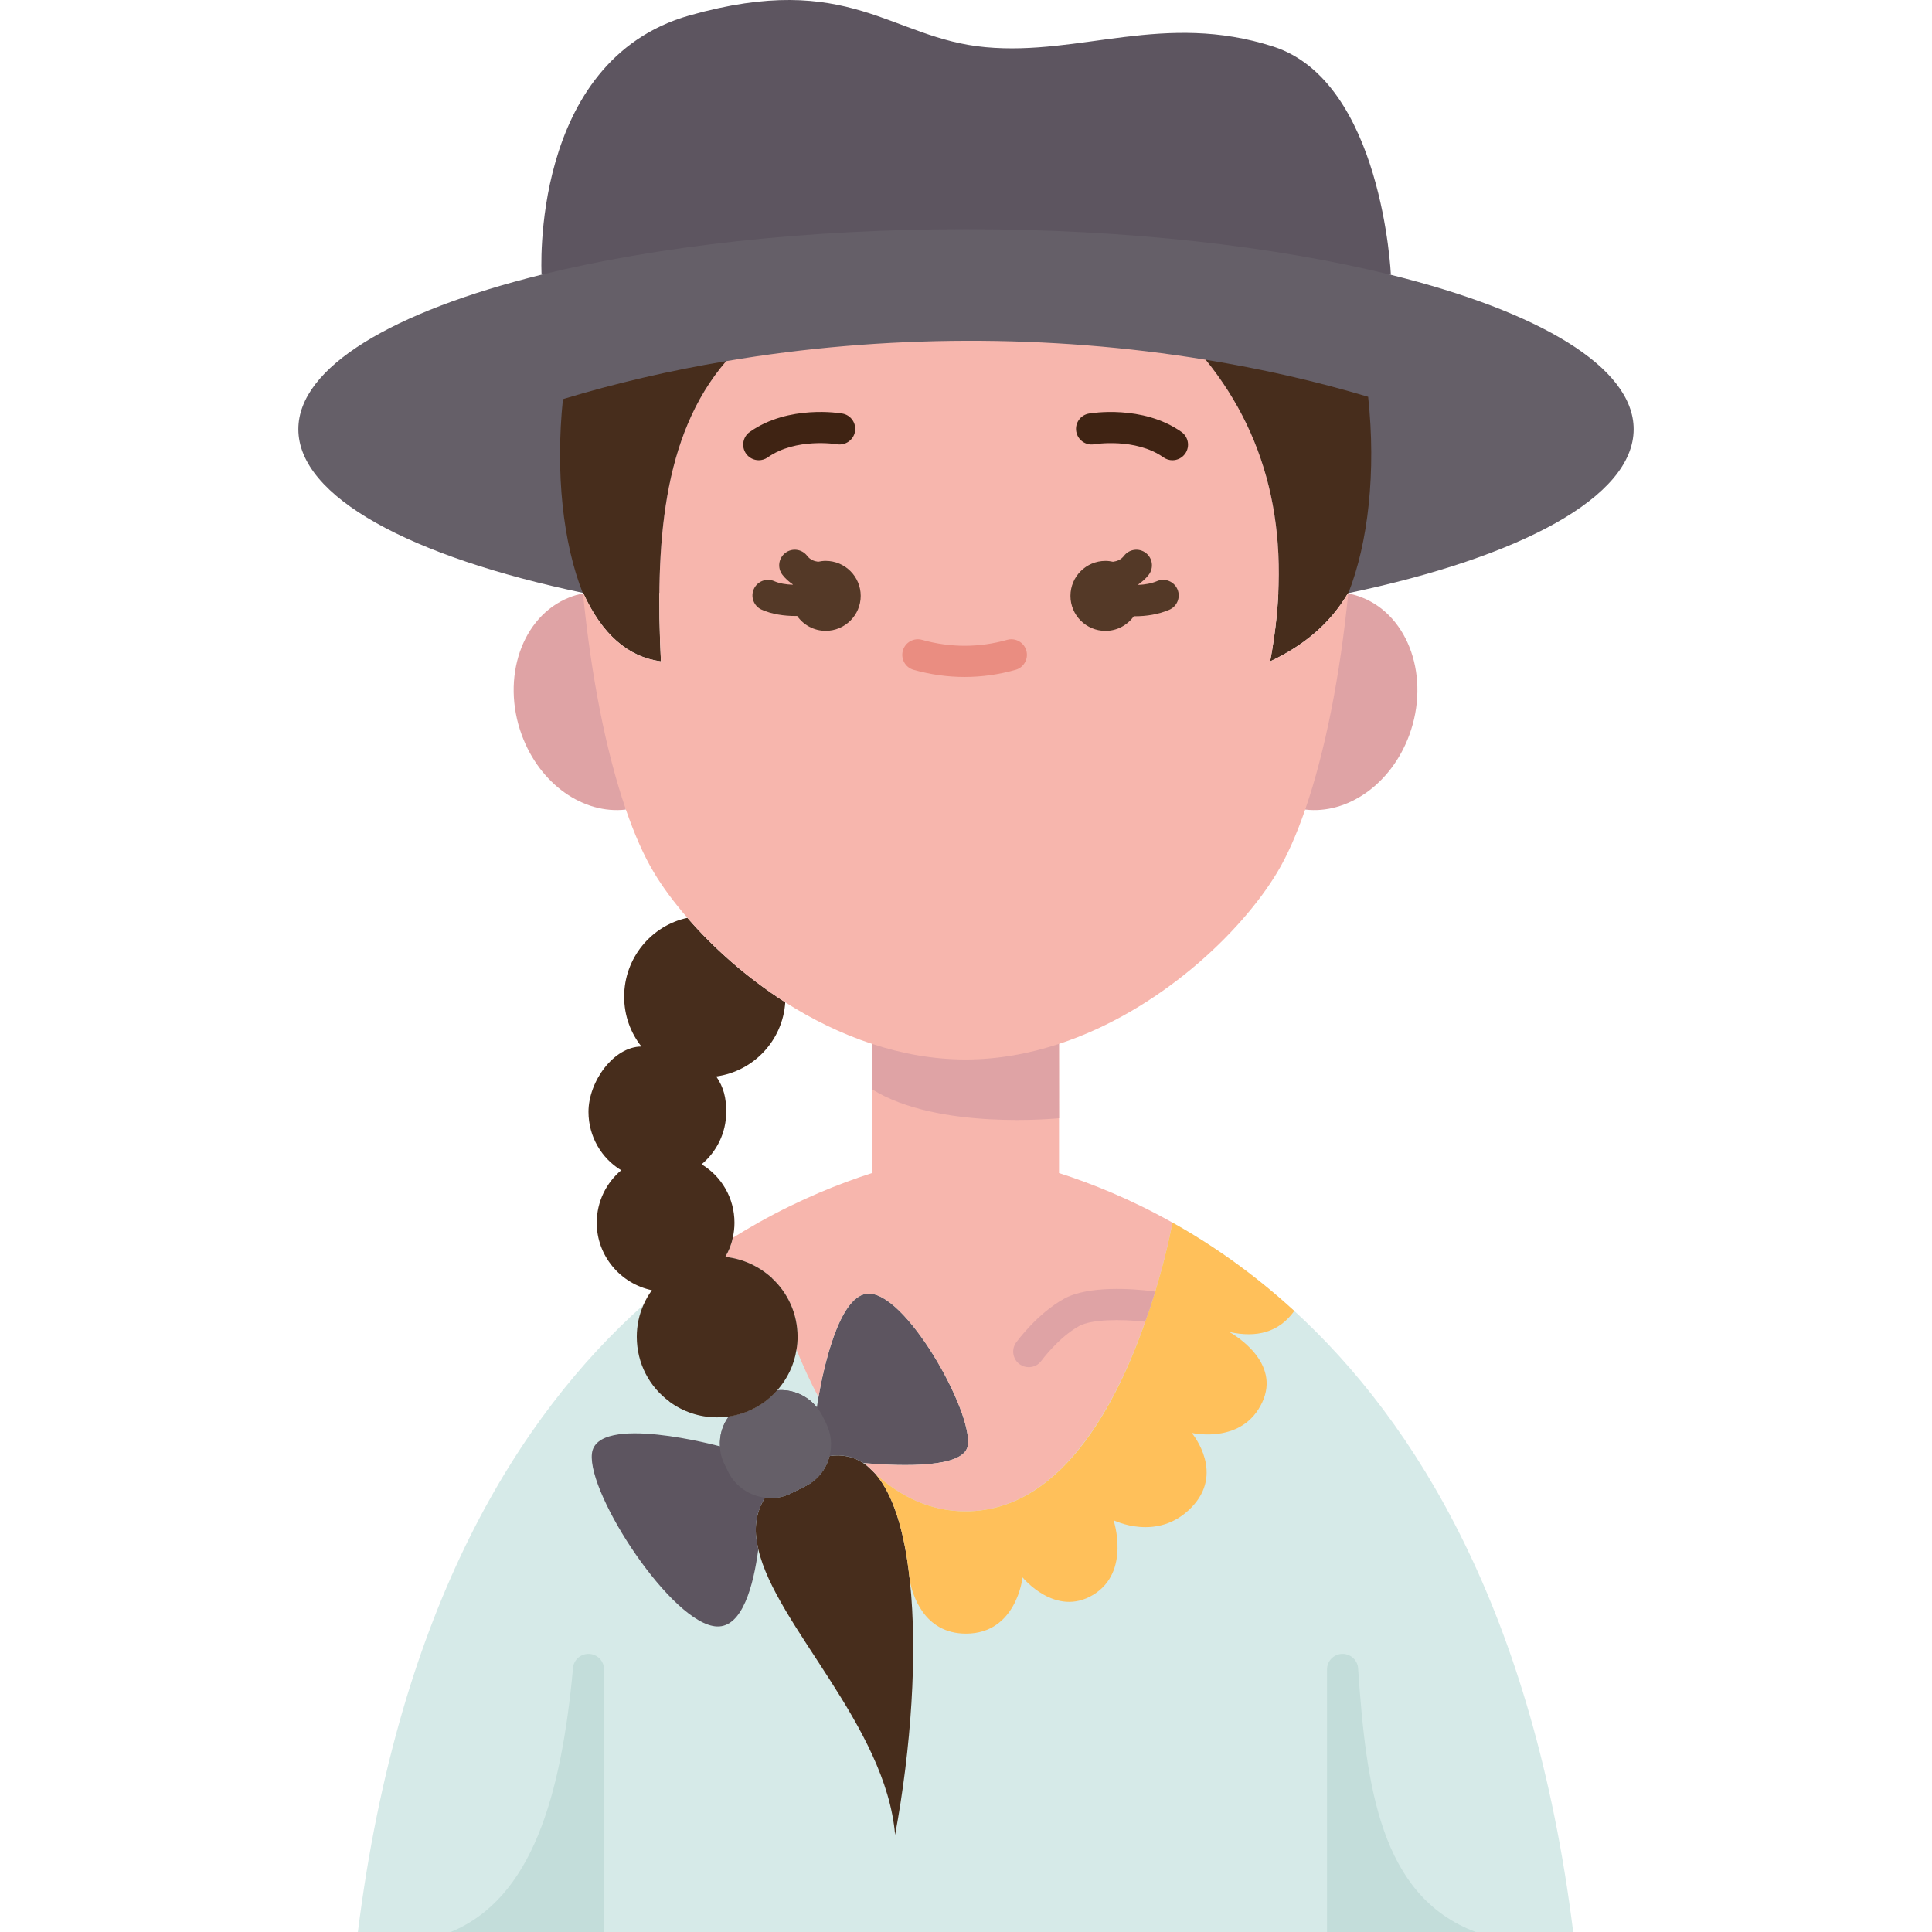 <svg id="Flat" enable-background="new 0 0 85.7 123.998" height="512" viewBox="0 0 85.7 123.998" width="512" xmlns="http://www.w3.org/2000/svg"><g><path d="m22.15 83.748c-7.93 7.08-15.7 19.27-18.33 40.25h14.8 48.4 14.8c-2.57-20.6-10.12-32.73-17.9-39.86-2.64-2.42-5.31-4.27-7.82-5.67l-26.55-.01z" fill="#d6eae8"/><path d="m39.25 101.478c.5 4.67.08 10.72-.95 16.29-.59-7.01-7.67-13.45-8.78-18.34v-.01c-.26-1.03-.22-2 .21-2.9.06-.13.14-.27.22-.4.56.08 1.14-.01 1.68-.28l.88-.44c.82-.4 1.37-1.12 1.58-1.95.83-.12 1.54.04 2.16.45.11.07.23.16.33.25.13.13.26.26.4.39.02.02.04.04.06.06 1.15 1.34 1.86 3.7 2.18 6.64.02.08.03.16.03.24z" fill="#472d1c"/><path d="m36.45 83.038c-1.8.26-2.76 4.88-3.07 6.63-.07.41-.1.66-.1.66-.62-.77-1.58-1.18-2.54-1.1-.78.89-1.88 1.51-3.12 1.69-.41.55-.6 1.23-.56 1.91 0 0-7.94-2.16-8.22.47-.29 2.63 5.17 10.99 8.03 11.09 1.63.06 2.34-2.62 2.65-4.96v-.01c-.26-1.03-.22-2 .21-2.9.06-.13.14-.27.22-.4.56.08 1.14-.01 1.68-.28l.88-.44c.82-.4 1.37-1.12 1.58-1.95.83-.12 1.54.04 2.16.45.03 0 .06 0 .09.01 2.54.21 6.35.3 6.62-1.1.39-2.14-4.08-10.13-6.51-9.77z" fill="#5d5560"/><path d="m33.88 91.368c.33.67.39 1.41.21 2.08-.21.83-.76 1.55-1.58 1.95l-.88.44c-.54.27-1.12.36-1.68.28-.97-.11-1.88-.7-2.35-1.63l-.07-.14v-.01l-.17-.34c-.19-.37-.29-.77-.3-1.17-.04-.68.15-1.36.56-1.91 1.24-.18 2.34-.8 3.12-1.69.96-.08 1.92.33 2.54 1.1.14.17.26.36.36.55z" fill="#655f68"/><path d="m62.57 2.988c-6.99-2.25-12.35.6-18.46.04-6.12-.56-8.7-4.95-19-2.04s-9.5 16.64-9.5 16.64l54.51.01s-.55-12.4-7.55-14.65z" fill="#5d5560"/><path d="m18.25 38.048c-11.04-2.32-18.25-6.15-18.25-10.5 0-3.99 6.08-7.56 15.61-9.92 7.4-1.82 16.9-2.92 27.24-2.92 10.36 0 19.85 1.1 27.27 2.93 9.51 2.36 15.58 5.92 15.58 9.91 0 4.35-7.24 8.2-18.31 10.52z" fill="#655f68"/><path d="m68.27 38.348c3.02 1.2 4.38 5.16 3.03 8.83-1.17 3.18-3.99 5.1-6.68 4.78.321-3.654 1.076-8.528 2.76-13.86.3.05.59.13.89.25z" fill="#dfa3a5"/><path d="m68.66 25.468c.52 4.83 0 9.38-1.27 12.6-.01 0-.01 0-.02 0-1.23 2.09-2.99 3.43-5 4.38 1.46-7.76.04-14.2-4.14-19.36 3.56.58 7.06 1.37 10.43 2.38z" fill="#472d1c"/><path d="m48.82 66.998v8.29c2.09.67 4.6 1.67 7.28 3.18-.03.17-.45 2.47-1.41 5.39 0 0 0 0-.01 0-1.78 5.48-5.43 13.14-11.86 13.14-2.26 0-4.17-.94-5.78-2.4-.02-.02-.04-.04-.06-.06-.12-.15-.26-.28-.4-.39-.08-.08-.16-.16-.24-.24 2.54.21 6.35.3 6.62-1.1.39-2.14-4.08-10.13-6.51-9.77-1.8.26-2.76 4.88-3.07 6.63-.53-1-1-2.03-1.41-3.05.05-.27.07-.54.07-.82 0-1.49-.63-2.83-1.64-3.76v-.01c-.81-.74-1.85-1.24-3-1.36.22-.37.39-.78.48-1.22.56-.35 1.12-.68 1.67-.99 2.68-1.5 5.18-2.5 7.27-3.17v-8.29z" fill="#f7b6ad"/><path d="m30.4 82.038v-.01c-.81-.74-1.85-1.24-3-1.36.22-.37.39-.78.48-1.22.07-.31.11-.64.11-.97 0-1.59-.84-2.99-2.11-3.75.96-.8 1.58-2.01 1.58-3.37 0-.9-.16-1.57-.64-2.27 2.4-.33 4.27-2.31 4.43-4.76-2.5-1.6-4.65-3.53-6.28-5.42-2.32.5-4.06 2.58-4.06 5.06 0 1.21.41 2.32 1.11 3.2-1.77 0-3.4 2.23-3.4 4.19 0 1.59.84 2.99 2.1 3.75-.95.8-1.57 2.01-1.57 3.37 0 2.12 1.52 3.91 3.54 4.33-.21.29-.4.61-.54.94-.28.63-.43 1.32-.43 2.05 0 1.71.82 3.22 2.09 4.15v.01c.85.63 1.91 1.01 3.06 1.01.26 0 .51-.02.75-.05 1.24-.18 2.34-.8 3.12-1.69.63-.72 1.08-1.61 1.23-2.61.05-.27.07-.54.07-.82 0-1.49-.63-2.83-1.64-3.76z" fill="#472d1c"/><path d="m27.46 23.178c-4.13 4.8-4.55 11.81-4.19 19.27-2.12-.28-3.78-1.74-4.99-4.39-.01 0-.02 0-.03-.01-1.26-3.19-1.76-7.66-1.27-12.43 3.39-1.03 6.9-1.84 10.48-2.44z" fill="#472d1c"/><path d="m21.02 51.958c-2.7.32-5.51-1.6-6.68-4.78-1.35-3.67.01-7.63 3.04-8.83.29-.12.58-.2.89-.25 1.723 5.321 2.295 10.194 2.75 13.86z" fill="#dfa3a5"/><path d="m59.75 85.488c.32.18 3.32 1.94 2.11 4.52-1.23 2.64-4.31 2-4.52 1.96.16.2 2.07 2.61-.01 4.77-2.17 2.26-5.01.83-5.01.83s1.12 3.32-1.31 4.79c-2.42 1.47-4.53-1.12-4.53-1.12s-.38 3.61-3.63 3.61c-2.74 0-3.44-2.56-3.6-3.37 0-.08-.01-.16-.03-.24-.32-2.94-1.03-5.3-2.18-6.64 1.61 1.46 3.52 2.4 5.78 2.4 6.43 0 10.056-7.585 11.836-13.065.01 0 .034-.075.034-.075.96-2.92 1.38-5.22 1.41-5.39 2.51 1.4 5.18 3.25 7.82 5.67-.98 1.37-2.41 1.74-4.17 1.35z" fill="#ffc05a"/><path d="m36.811 66.724s6.005.281 12.004.02l.006 5.025s-7.762.804-12.007-1.862z" fill="#dfa3a5"/><path d="m67.38 38.098c-.52 5.3-1.49 10.18-2.76 13.86-.55 1.59-1.15 2.96-1.8 4.04-2.31 3.85-7.58 8.89-14 11-1.91.63-3.93 1-6 1s-4.09-.37-6-1c-1.98-.65-3.86-1.58-5.57-2.67-2.5-1.6-4.65-3.53-6.28-5.42-.87-1-1.6-1.99-2.15-2.91-.65-1.08-1.25-2.45-1.8-4.04-1.27-3.68-2.23-8.56-2.75-13.86-.01-.02-.01-.03-.02-.05.01.01.02.01.03.01 1.21 2.65 2.87 4.11 4.99 4.39-.36-7.46.06-14.47 4.19-19.27 10.08-1.71 20.71-1.74 30.77-.09 4.18 5.16 5.6 11.6 4.14 19.36 2.01-.95 3.77-2.29 5-4.38h.02c0 .01-.01.02-.01.03z" fill="#f7b6ad"/><path d="m51.081 28.514c.025-.005 2.641-.432 4.442.841.175.124.377.184.576.184.314 0 .623-.147.818-.423.318-.451.211-1.075-.24-1.394-2.492-1.76-5.8-1.202-5.94-1.178-.543.095-.905.611-.811 1.155.095.543.607.909 1.155.815z" fill="#3f2313"/><path d="m29.551 29.538c.199 0 .401-.06.576-.184 1.802-1.272 4.415-.846 4.442-.841.54.09 1.06-.269 1.156-.812.096-.544-.268-1.063-.812-1.158-.14-.024-3.449-.582-5.94 1.178-.451.318-.558.942-.24 1.394.195.276.504.423.818.423z" fill="#3f2313"/><path d="m46.722 41.755c-.151-.53-.703-.84-1.235-.688-1.777.503-3.638.51-5.457-.001-.535-.149-1.084.16-1.233.692s.161 1.084.692 1.233c1.081.303 2.181.457 3.271.457 1.101 0 2.202-.154 3.273-.458.531-.15.84-.704.689-1.235z" fill="#ea8d81"/><path d="m18.62 106.148c-.552 0-1 .447-1 1-.756 8.037-2.578 14.685-7.842 16.85h9.842v-16.85c0-.552-.448-1-1-1z" fill="#c3ddda"/><path d="m67.02 106.148c-.552 0-1 .447-1 1v16.85h9.544c-6.157-2.313-7.028-9.421-7.544-16.85 0-.552-.448-1-1-1z" fill="#c3ddda"/><path d="m54.991 82.908c-.065-.021-.133-.036-.204-.043-1.169-.143-4.06-.382-5.642.489-1.726.957-3.021 2.733-3.076 2.809-.323.447-.223 1.071.224 1.396.177.128.382.189.585.189.31 0 .615-.143.811-.412.011-.015 1.096-1.495 2.423-2.23.784-.432 2.65-.453 4.24-.277l.304-.852z" fill="#dfa3a5"/><g fill="#543927"><path d="m55.108 37.298c-.368.156-.783.222-1.186.241-.003-.01-.006-.021-.01-.032.245-.171.473-.367.665-.616.336-.438.254-1.066-.184-1.402-.438-.337-1.065-.255-1.402.184-.19.247-.439.344-.705.381-.157-.035-.319-.056-.486-.056-1.24 0-2.246 1.006-2.246 2.246s1.006 2.246 2.246 2.246c.752 0 1.414-.373 1.821-.941.021 0 .041.003.063.003.736 0 1.515-.117 2.211-.416.508-.217.743-.805.526-1.313s-.808-.746-1.313-.525z"/><path d="m33.845 35.997c-.167 0-.329.021-.486.056-.267-.036-.516-.133-.705-.381-.336-.438-.966-.52-1.402-.184-.438.336-.521.964-.184 1.402.191.249.419.445.665.615-.003.008-.005.016-.007.024-.424-.015-.846-.08-1.174-.226-.504-.227-1.096.001-1.321.505-.225.505.001 1.096.505 1.321.648.29 1.431.406 2.186.406.03 0 .058-.004.089-.005.406.578 1.075.957 1.835.957 1.24 0 2.246-1.006 2.246-2.246-.001-1.239-1.007-2.244-2.247-2.244z"/></g></g></svg>